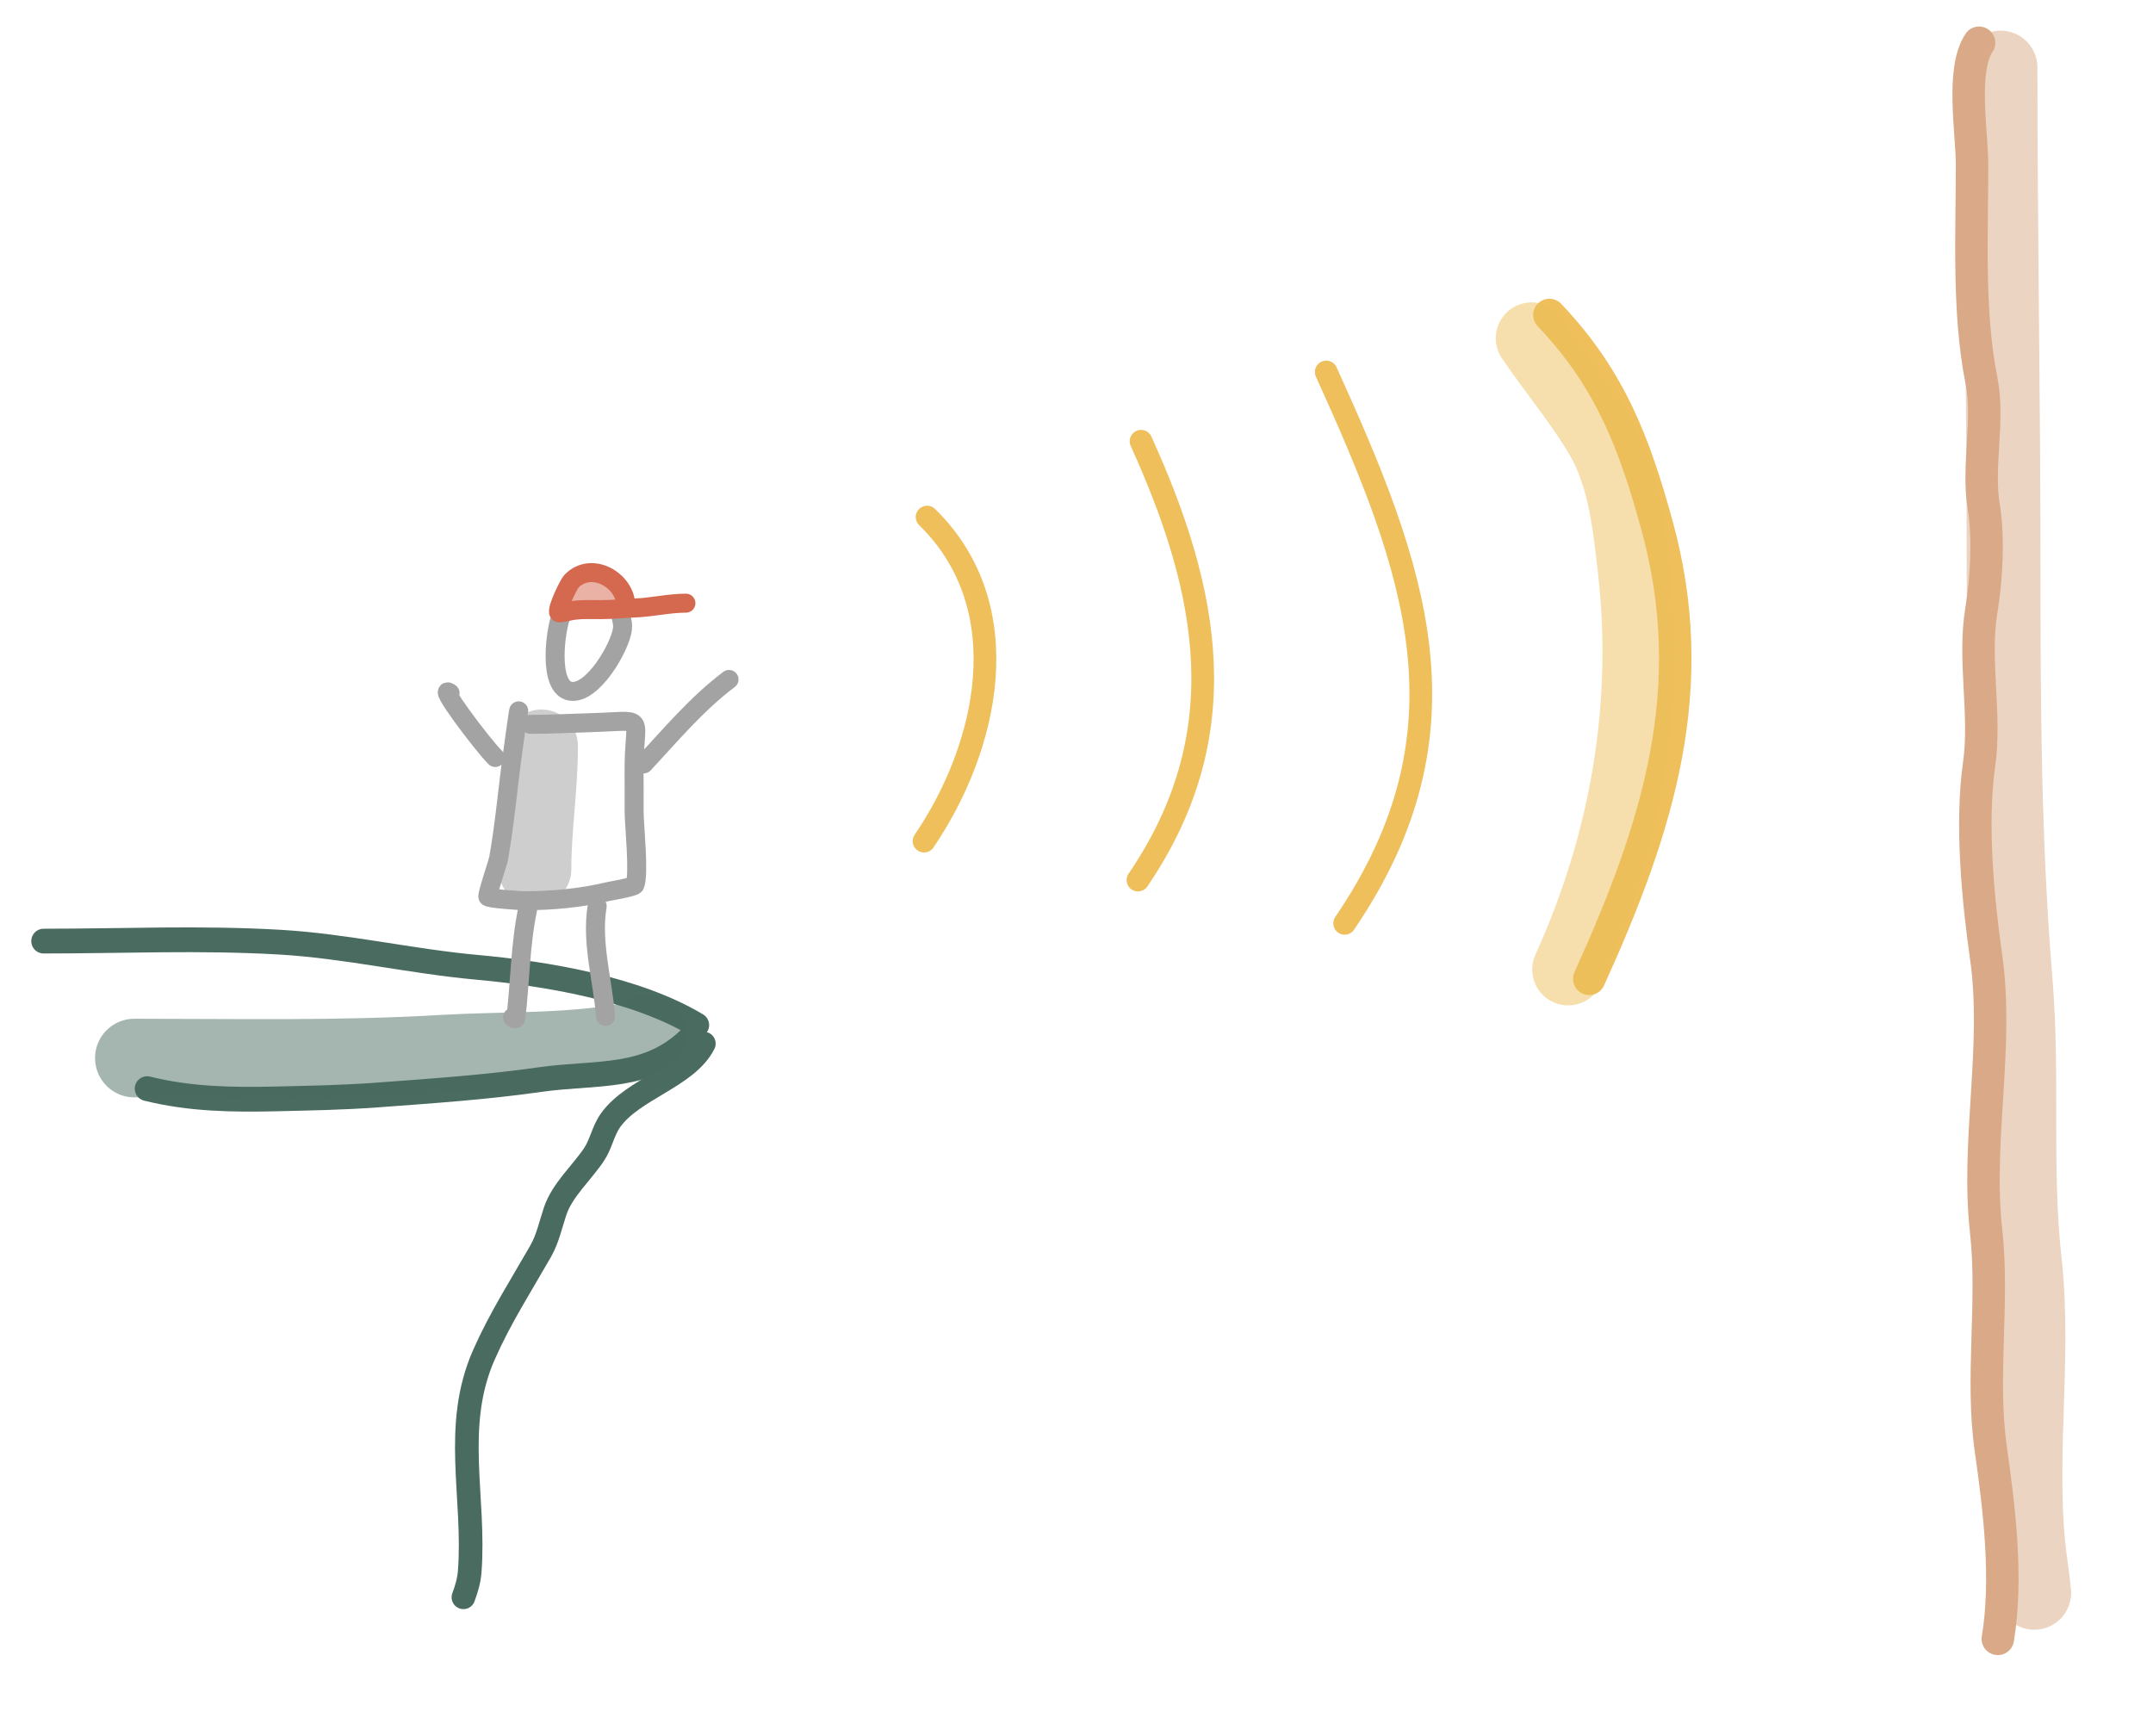 <?xml version="1.0" encoding="UTF-8" standalone="no"?>
<!DOCTYPE svg PUBLIC "-//W3C//DTD SVG 1.1//EN" "http://www.w3.org/Graphics/SVG/1.1/DTD/svg11.dtd">
<!-- Created with Vectornator (http://vectornator.io/) -->
<svg height="100%" stroke-miterlimit="10" style="fill-rule:nonzero;clip-rule:evenodd;stroke-linecap:round;stroke-linejoin:round;" version="1.1" viewBox="0 0 175.77 141.75" width="100%" xml:space="preserve" xmlns="http://www.w3.org/2000/svg" xmlns:vectornator="http://vectornator.io" xmlns:xlink="http://www.w3.org/1999/xlink">
<defs/>
<clipPath id="ArtboardFrame">
<rect height="141.75" width="175.77" x="0" y="0"/>
</clipPath>
<g clip-path="url(#ArtboardFrame)" id="Ebene-2" vectornator:layerName="Ebene 2" visibility="hidden">
<path d="M121.287 121.408C126.986 123.308 134.464 123.542 138.307 128.667C141.509 132.936 136.195 134.611 135.303 138.178C134.663 140.738 136.272 143.096 135.804 145.437C135.31 147.908 131.246 149.512 129.797 151.444C127.737 154.191 127.509 157.477 124.541 159.704C118.397 164.312 110.236 164.103 103.515 167.463" fill="none" opacity="1" stroke="#4a6b5f" stroke-linecap="round" stroke-linejoin="round" stroke-width="3.199"/>
<path d="M120.014 125.805C123.724 127.66 127.566 126.881 131.217 128.342C136.641 130.512 130.573 135.055 131.217 138.276C132.623 145.309 129.907 144.673 126.144 149.69C124.929 151.309 125.089 153.387 123.819 154.974C122.643 156.444 114.29 159.839 112.194 160.258C109.517 160.794 102.668 161.541 100.78 163.429" fill="none" opacity="1" stroke="#4a6b5f" stroke-linecap="round" stroke-linejoin="round" stroke-opacity="0.511" stroke-width="8.145"/>
</g>
<g id="Ebene-1" vectornator:layerName="Ebene 1">
<path d="M75.689 42.217C83.278 49.644 80.613 61.08 75.439 68.676" fill="none" opacity="1" stroke="#eebf5b" stroke-linecap="round" stroke-linejoin="round" stroke-width="1.853"/>
<path d="M93.154 36.027C98.756 48.366 100.991 59.983 92.903 71.857" fill="none" opacity="1" stroke="#eebf5b" stroke-linecap="round" stroke-linejoin="round" stroke-width="1.853"/>
<path d="M108.274 30.371C115.58 46.46 120.504 59.638 109.776 75.389" fill="none" opacity="1" stroke="#eebf5b" stroke-linecap="round" stroke-linejoin="round" stroke-width="1.853"/>
<path d="M126.491 25.716C131.593 31.066 133.511 36.521 135.251 42.804C138.943 56.131 135.421 67.42 129.745 79.921" fill="none" opacity="1" stroke="#eebf5b" stroke-linecap="round" stroke-linejoin="round" stroke-width="2.649"/>
<path d="M125.045 27.618C126.886 30.321 129.103 32.967 130.697 35.698C132.577 38.918 132.984 43.065 133.375 46.508C134.629 57.558 132.771 68.694 128.02 79.157" fill="none" opacity="1" stroke="#eebf5b" stroke-linecap="round" stroke-linejoin="round" stroke-opacity="0.498" stroke-width="5.861"/>
<path d="M163.323 5.512C163.323 18.955 163.572 32.479 163.572 45.955C163.572 57.404 163.617 68.826 164.564 80.196C165.196 87.781 164.469 95.467 165.308 103.023C166.218 111.207 164.64 119.684 165.805 127.835C165.91 128.573 165.999 129.313 166.074 130.054" fill="none" opacity="1" stroke="#daa987" stroke-linecap="round" stroke-linejoin="round" stroke-opacity="0.498" stroke-width="6.023"/>
<path d="M3.564 76.839C10.043 76.839 16.406 76.547 22.88 76.928C28.246 77.243 33.577 78.491 38.902 78.975C44.544 79.488 51.893 80.699 56.883 83.693" fill="none" opacity="1" stroke="#4a6b5f" stroke-linecap="round" stroke-linejoin="round" stroke-width="2.022"/>
<path d="M57.462 85.207C56.104 87.922 51.681 88.897 49.852 91.458C49.227 92.333 49.084 93.379 48.493 94.267C47.513 95.736 45.895 97.167 45.322 98.887C44.961 99.969 44.712 101.154 44.144 102.148C42.51 105.009 40.868 107.549 39.524 110.574C36.916 116.441 38.813 122.263 38.346 128.33C38.291 129.052 38.083 129.739 37.833 130.417" fill="none" opacity="1" stroke="#4a6b5f" stroke-linecap="round" stroke-linejoin="round" stroke-width="1.929"/>
<path d="M56.42 84.694C52.895 88.219 48.747 87.481 44.061 88.15C39.7 88.773 35.211 89.078 30.76 89.407C28.027 89.61 25.327 89.658 22.591 89.721C19.019 89.805 15.51 89.758 12.012 88.884" fill="none" opacity="1" stroke="#4a6b5f" stroke-linecap="round" stroke-linejoin="round" stroke-width="2.022"/>
<path d="M163.102 133.81C163.916 128.921 163.227 123.206 162.528 118.309C161.695 112.482 162.795 106.364 162.145 100.512C161.328 93.163 163.19 85.439 162.145 78.123C161.473 73.417 160.889 67.205 161.571 62.431C162.16 58.308 161.079 53.899 161.762 49.801C162.174 47.331 162.371 43.885 161.954 41.381C161.397 38.042 162.425 34.359 161.762 31.048C160.654 25.505 160.997 19.124 160.997 13.442C160.997 10.827 160.083 5.723 161.571 3.491" fill="none" opacity="1" stroke="#daa987" stroke-linecap="round" stroke-linejoin="round" stroke-width="2.649"/>
<path d="M52.896 84.414C52.147 84.601 51.506 85.07 50.766 85.193C46.015 85.985 40.899 85.792 36.063 86.077C27.674 86.57 19.37 86.388 10.969 86.388" fill="none" opacity="1" stroke="#4a6b5f" stroke-linecap="round" stroke-linejoin="round" stroke-opacity="0.495" stroke-width="6.419"/>
<path d="M43.305 59.141C44.944 59.141 46.582 59.053 48.22 59.004C52.808 58.868 51.845 58.281 51.77 62.281C51.757 62.94 51.77 63.6 51.77 64.26C51.77 64.943 51.77 65.626 51.77 66.308C51.77 67.293 52.198 71.348 51.838 72.247C51.767 72.426 49.792 72.76 49.654 72.793C47.418 73.33 45.053 73.544 42.759 73.544C42.647 73.544 39.824 73.378 39.824 73.203C39.824 72.796 40.636 70.489 40.711 70.063C41.226 67.162 41.461 64.238 41.872 61.325C41.909 61.058 42.349 57.791 42.349 58.048" fill="none" opacity="1" stroke="#a3a3a3" stroke-linecap="round" stroke-linejoin="round" stroke-width="1.55"/>
<path d="M43.071 74.26C42.464 77.172 42.464 80.179 42.115 83.134C42.104 83.227 41.842 83.16 41.842 83.066" fill="none" opacity="1" stroke="#a3a3a3" stroke-linecap="round" stroke-linejoin="round" stroke-width="1.55"/>
<path d="M48.754 73.982C48.258 76.958 49.206 79.993 49.436 82.992" fill="none" opacity="1" stroke="#a3a3a3" stroke-linecap="round" stroke-linejoin="round" stroke-width="1.55"/>
<path d="M52.556 62.37C54.775 59.98 56.908 57.433 59.518 55.475" fill="none" opacity="1" stroke="#a3a3a3" stroke-linecap="round" stroke-linejoin="round" stroke-width="1.55"/>
<path d="M36.745 56.591C35.546 55.692 39.33 60.747 40.431 61.848" fill="none" opacity="1" stroke="#a3a3a3" stroke-linecap="round" stroke-linejoin="round" stroke-width="1.55"/>
<path d="M44.21 60.906C44.21 64.286 43.669 67.602 43.669 70.974" fill="none" opacity="1" stroke="#a3a3a3" stroke-linecap="round" stroke-linejoin="round" stroke-opacity="0.532" stroke-width="5.947"/>
<path d="M47.306 48.611C47.931 48.22 48.275 48.173 48.908 48.278C49.039 48.3 49.299 48.395 49.397 48.493C49.462 48.559 49.684 48.689 49.592 48.689C48.975 48.689 48.339 48.845 47.755 48.845" fill="none" opacity="1" stroke="#d5694f" stroke-linecap="round" stroke-linejoin="round" stroke-opacity="0.514" stroke-width="1.55"/>
<path d="M45.835 50.203C45.344 51.348 44.702 56.15 46.58 56.439C48.382 56.717 50.616 52.867 50.816 51.367C50.899 50.749 50.598 50.275 50.598 49.712" fill="none" opacity="1" stroke="#a3a3a3" stroke-linecap="round" stroke-linejoin="round" stroke-width="1.55"/>
<path d="M51.093 49.483C51.093 47.4 48.326 45.782 46.677 47.431C46.41 47.697 45.404 49.813 45.622 50.03C45.685 50.094 46.508 49.891 46.599 49.874C47.367 49.73 48.241 49.776 49.022 49.776C49.969 49.776 50.91 49.677 51.855 49.639C53.238 49.584 54.627 49.248 55.998 49.248" fill="none" opacity="1" stroke="#d5694f" stroke-linecap="round" stroke-linejoin="round" stroke-width="1.55"/>
</g>
<g clip-path="url(#ArtboardFrame)" id="Ebene-4" vectornator:layerName="Ebene 4" visibility="hidden">
<path d="M169.061 208.893C168.457 209.347 167.72 209.66 167.244 210.246C166.929 210.634 166.947 211.2 166.821 211.684C165.918 215.145 171.008 216.237 172.739 213.121C173.907 211.019 171.223 207.27 169.061 208.893Z" fill="none" opacity="1" stroke="#a3a3a3" stroke-linecap="round" stroke-linejoin="round" stroke-width="1.55"/>
<path d="M169.526 215.826C169.526 217.264 169.442 218.7 169.442 220.138" fill="none" opacity="1" stroke="#a3a3a3" stroke-linecap="round" stroke-linejoin="round" stroke-width="1.55"/>
<path d="M169.442 220.307C171.455 218.294 174.447 217.162 176.459 215.15" fill="none" opacity="1" stroke="#a3a3a3" stroke-linecap="round" stroke-linejoin="round" stroke-width="1.55"/>
<path d="M168.765 220.307C168.681 220.307 168.583 220.353 168.512 220.307C166.683 219.134 164.902 217.888 163.101 216.672C162.66 216.374 161.372 215.45 161.748 215.826" fill="none" opacity="1" stroke="#a3a3a3" stroke-linecap="round" stroke-linejoin="round" stroke-width="1.55"/>
<path d="M168.934 221.068C168.934 222.929 168.85 224.788 168.85 226.648" fill="none" opacity="1" stroke="#a3a3a3" stroke-linecap="round" stroke-linejoin="round" stroke-width="1.55"/>
<path d="M168.427 227.24C167.801 229.119 166.814 230.857 165.975 232.651C165.367 233.953 164.748 235.251 164.115 236.541C163.865 237.051 163.608 237.886 163.608 237.048" fill="none" opacity="1" stroke="#a3a3a3" stroke-linecap="round" stroke-linejoin="round" stroke-width="1.55"/>
<path d="M168.765 227.071C168.765 227.128 168.744 227.188 168.765 227.24C169.704 229.587 170.619 231.945 171.64 234.258C172.099 235.297 172.386 236.587 173.331 237.217C173.405 237.266 173.387 237.048 173.416 236.963" fill="none" opacity="1" stroke="#a3a3a3" stroke-linecap="round" stroke-linejoin="round" stroke-width="1.55"/>
<path d="M170.452 211.445C170.404 211.492 170.357 211.539 170.31 211.586" fill="none" opacity="1" stroke="#a3a3a3" stroke-linecap="round" stroke-linejoin="round" stroke-opacity="0.534" stroke-width="5.947"/>
<path d="M53.445 211.666C53.372 211.677 53.469 211.42 53.402 211.449C52.476 211.846 51.467 212.163 50.716 212.835C48.456 214.857 51.427 219.002 53.922 218.725C57.906 218.283 57.931 210.949 53.445 211.666Z" fill="none" opacity="1" stroke="#a3a3a3" stroke-linecap="round" stroke-linejoin="round" stroke-width="1.55"/>
<path d="M52.666 219.375C51.41 218.478 49.537 222.303 49.157 223.316C47.739 227.098 47.604 232.169 48.897 236.05C49.297 237.248 50.495 239.488 51.929 239.775C53.685 240.126 55.775 235.166 56.26 233.711C57.224 230.818 58.162 223.658 56.087 221.064C55.277 220.051 53.617 220.055 52.666 219.375Z" fill="none" opacity="1" stroke="#a3a3a3" stroke-linecap="round" stroke-linejoin="round" stroke-width="1.55"/>
<path d="M82.81 210.28C82.316 210.913 81.083 210.448 80.515 211.016C78.6 212.931 79.056 218.051 82.507 217.859C85.237 217.707 88.883 212.619 86.232 210.409C85.713 209.978 83.457 209.45 82.81 210.28Z" fill="none" opacity="1" stroke="#a3a3a3" stroke-linecap="round" stroke-linejoin="round" stroke-width="1.55"/>
<path d="M81.164 218.725C79.675 218.596 78.525 222.52 78.349 223.663C77.727 227.704 78.353 230.593 83.027 230.593C86.512 230.593 88.286 224.306 87.011 221.757C86.255 220.246 85.226 219.099 83.546 218.725C82.289 218.446 81.37 218.743 81.164 218.725Z" fill="none" opacity="1" stroke="#a3a3a3" stroke-linecap="round" stroke-linejoin="round" stroke-width="1.55"/>
<path d="M79.822 230.939C78.823 232.937 78.728 235.271 78.176 237.436C78.049 237.931 77.619 239.405 77.743 238.908" fill="none" opacity="1" stroke="#a3a3a3" stroke-linecap="round" stroke-linejoin="round" stroke-width="1.55"/>
<path d="M84.326 230.766C84.951 233.58 85.691 236.419 87.184 238.908" fill="none" opacity="1" stroke="#a3a3a3" stroke-linecap="round" stroke-linejoin="round" stroke-width="1.55"/>
<path d="M125.501 215.685C126.562 215.837 123.374 216.331 122.599 217.071C122.066 217.58 122.229 218.503 122.166 219.237C122.043 220.669 123.788 221.774 125.024 221.836C126.783 221.924 128.878 220.118 128.663 218.284C128.555 217.368 127.994 216.302 127.103 215.945C126.901 215.865 124.274 215.511 125.501 215.685Z" fill="none" opacity="1" stroke="#a3a3a3" stroke-linecap="round" stroke-linejoin="round" stroke-width="1.55"/>
<path d="M123.985 222.225C123.859 222.326 123.598 222.287 123.552 222.442C122.727 225.23 121.808 227.999 121.213 230.844C120.883 232.422 123.703 234.56 125.024 234.483C126.061 234.422 126.999 233.183 127.536 232.404C129.471 229.598 130.131 226.469 128.229 223.481C127.387 222.158 125.452 221.047 123.985 222.225Z" fill="none" opacity="1" stroke="#a3a3a3" stroke-linecap="round" stroke-linejoin="round" stroke-width="1.55"/>
<path d="M122.686 234.742C121.735 237.356 121.418 240.159 120.866 242.885C120.77 243.36 120.78 243.614 120.78 243.231" fill="none" opacity="1" stroke="#a3a3a3" stroke-linecap="round" stroke-linejoin="round" stroke-width="1.55"/>
<path d="M125.284 235.522C124.8 237.458 126.176 239.416 126.757 241.326C127.041 242.26 127.401 243.171 127.71 244.098" fill="none" opacity="1" stroke="#a3a3a3" stroke-linecap="round" stroke-linejoin="round" stroke-width="1.55"/>
<path d="M121.733 226.427C120.239 227.621 118.61 228.861 117.748 230.584" fill="none" opacity="1" stroke="#a3a3a3" stroke-linecap="round" stroke-linejoin="round" stroke-width="1.55"/>
<path d="M129.096 226.773C130.831 227.641 132.403 228.824 134.206 229.545" fill="none" opacity="1" stroke="#a3a3a3" stroke-linecap="round" stroke-linejoin="round" stroke-width="1.55"/>
<path d="M248.411 199.751C247.468 201.166 247.278 202.981 247.046 204.666C246.899 205.726 247.006 206.818 247.182 207.874C247.363 208.959 249.272 208.439 249.776 208.079C251.448 206.885 252.78 204.768 252.78 202.686C252.78 201.192 251.963 198.725 250.118 199.956" fill="none" opacity="1" stroke="#a3a3a3" stroke-linecap="round" stroke-linejoin="round" stroke-width="1.55"/>
<path d="M245.203 213.881C246.842 213.881 248.479 213.793 250.118 213.745C254.705 213.609 253.743 213.021 253.667 217.021C253.655 217.681 253.667 218.341 253.667 219.001C253.667 219.684 253.667 220.366 253.667 221.049C253.667 222.034 254.095 226.088 253.736 226.988C253.664 227.167 251.69 227.501 251.551 227.534C249.316 228.071 246.951 228.285 244.657 228.285C244.544 228.285 241.721 228.118 241.721 227.944C241.721 227.537 242.533 225.23 242.609 224.803C243.123 221.903 243.359 218.979 243.769 216.066C243.807 215.798 244.247 212.532 244.247 212.789" fill="none" opacity="1" stroke="#a3a3a3" stroke-linecap="round" stroke-linejoin="round" stroke-width="1.55"/>
<path d="M243.769 234.77C243.162 237.683 243.163 240.689 242.813 243.644C242.802 243.737 242.54 243.67 242.54 243.576" fill="none" opacity="1" stroke="#a3a3a3" stroke-linecap="round" stroke-linejoin="round" stroke-width="1.55"/>
<path d="M249.64 235.316C249.144 238.293 250.092 241.327 250.322 244.327" fill="none" opacity="1" stroke="#a3a3a3" stroke-linecap="round" stroke-linejoin="round" stroke-width="1.55"/>
<path d="M257.9 215.724C260.119 213.335 262.252 210.788 264.862 208.83" fill="none" opacity="1" stroke="#a3a3a3" stroke-linecap="round" stroke-linejoin="round" stroke-width="1.55"/>
<path d="M233.734 210.059C232.536 209.16 236.32 214.214 237.421 215.315" fill="none" opacity="1" stroke="#a3a3a3" stroke-linecap="round" stroke-linejoin="round" stroke-width="1.55"/>
<path d="M199.354 213.2C199.354 215.969 201.254 218.402 202.243 220.989C203.307 223.771 204.43 226.498 205.509 229.28C206.051 230.677 206.523 232.064 207.142 233.425C207.329 233.836 207.394 235.057 207.645 234.681C208.785 232.97 209.409 230.759 210.283 228.903C212.09 225.063 213.99 221.241 215.936 217.471C216.608 216.17 217.233 215.127 218.071 213.954C218.18 213.802 218.426 213.607 218.322 213.452C218.132 213.167 214.887 213.912 214.554 213.954C210.88 214.413 207.069 213.468 203.374 213.326C201.614 213.258 200.06 212.836 198.349 212.572C198.14 212.54 196.332 212.387 196.967 212.07" fill="none" opacity="1" stroke="#a3a3a3" stroke-linecap="round" stroke-linejoin="round" stroke-width="1.55"/>
<path d="M206.074 204.784C206.394 204.493 207.021 203.367 206.891 203.779C206.37 205.425 204.633 206.844 204.881 208.552C205.089 209.988 206.691 210.987 208.022 211.567C209.843 212.361 212.046 207.415 211.539 206.04C210.774 203.963 206.911 203.352 205.509 205.035C205.377 205.193 205.922 204.922 206.074 204.784Z" fill="none" opacity="1" stroke="#a3a3a3" stroke-linecap="round" stroke-linejoin="round" stroke-width="1.55"/>
<path d="M211.486 232.143C212.217 235.433 213.22 238.658 214.167 241.893C214.301 242.349 214.419 242.82 214.654 243.233C214.735 243.374 214.654 242.908 214.654 242.746" fill="none" opacity="1" stroke="#a3a3a3" stroke-linecap="round" stroke-linejoin="round" stroke-width="1.55"/>
<path d="M203.442 231.412C203.28 231.452 203.032 231.385 202.955 231.534C201.908 233.551 201.082 235.675 200.152 237.749C199.497 239.209 198.849 240.673 198.202 242.136C198.188 242.169 197.295 243.653 197.958 242.989" fill="none" opacity="1" stroke="#a3a3a3" stroke-linecap="round" stroke-linejoin="round" stroke-width="1.55"/>
</g>
</svg>
